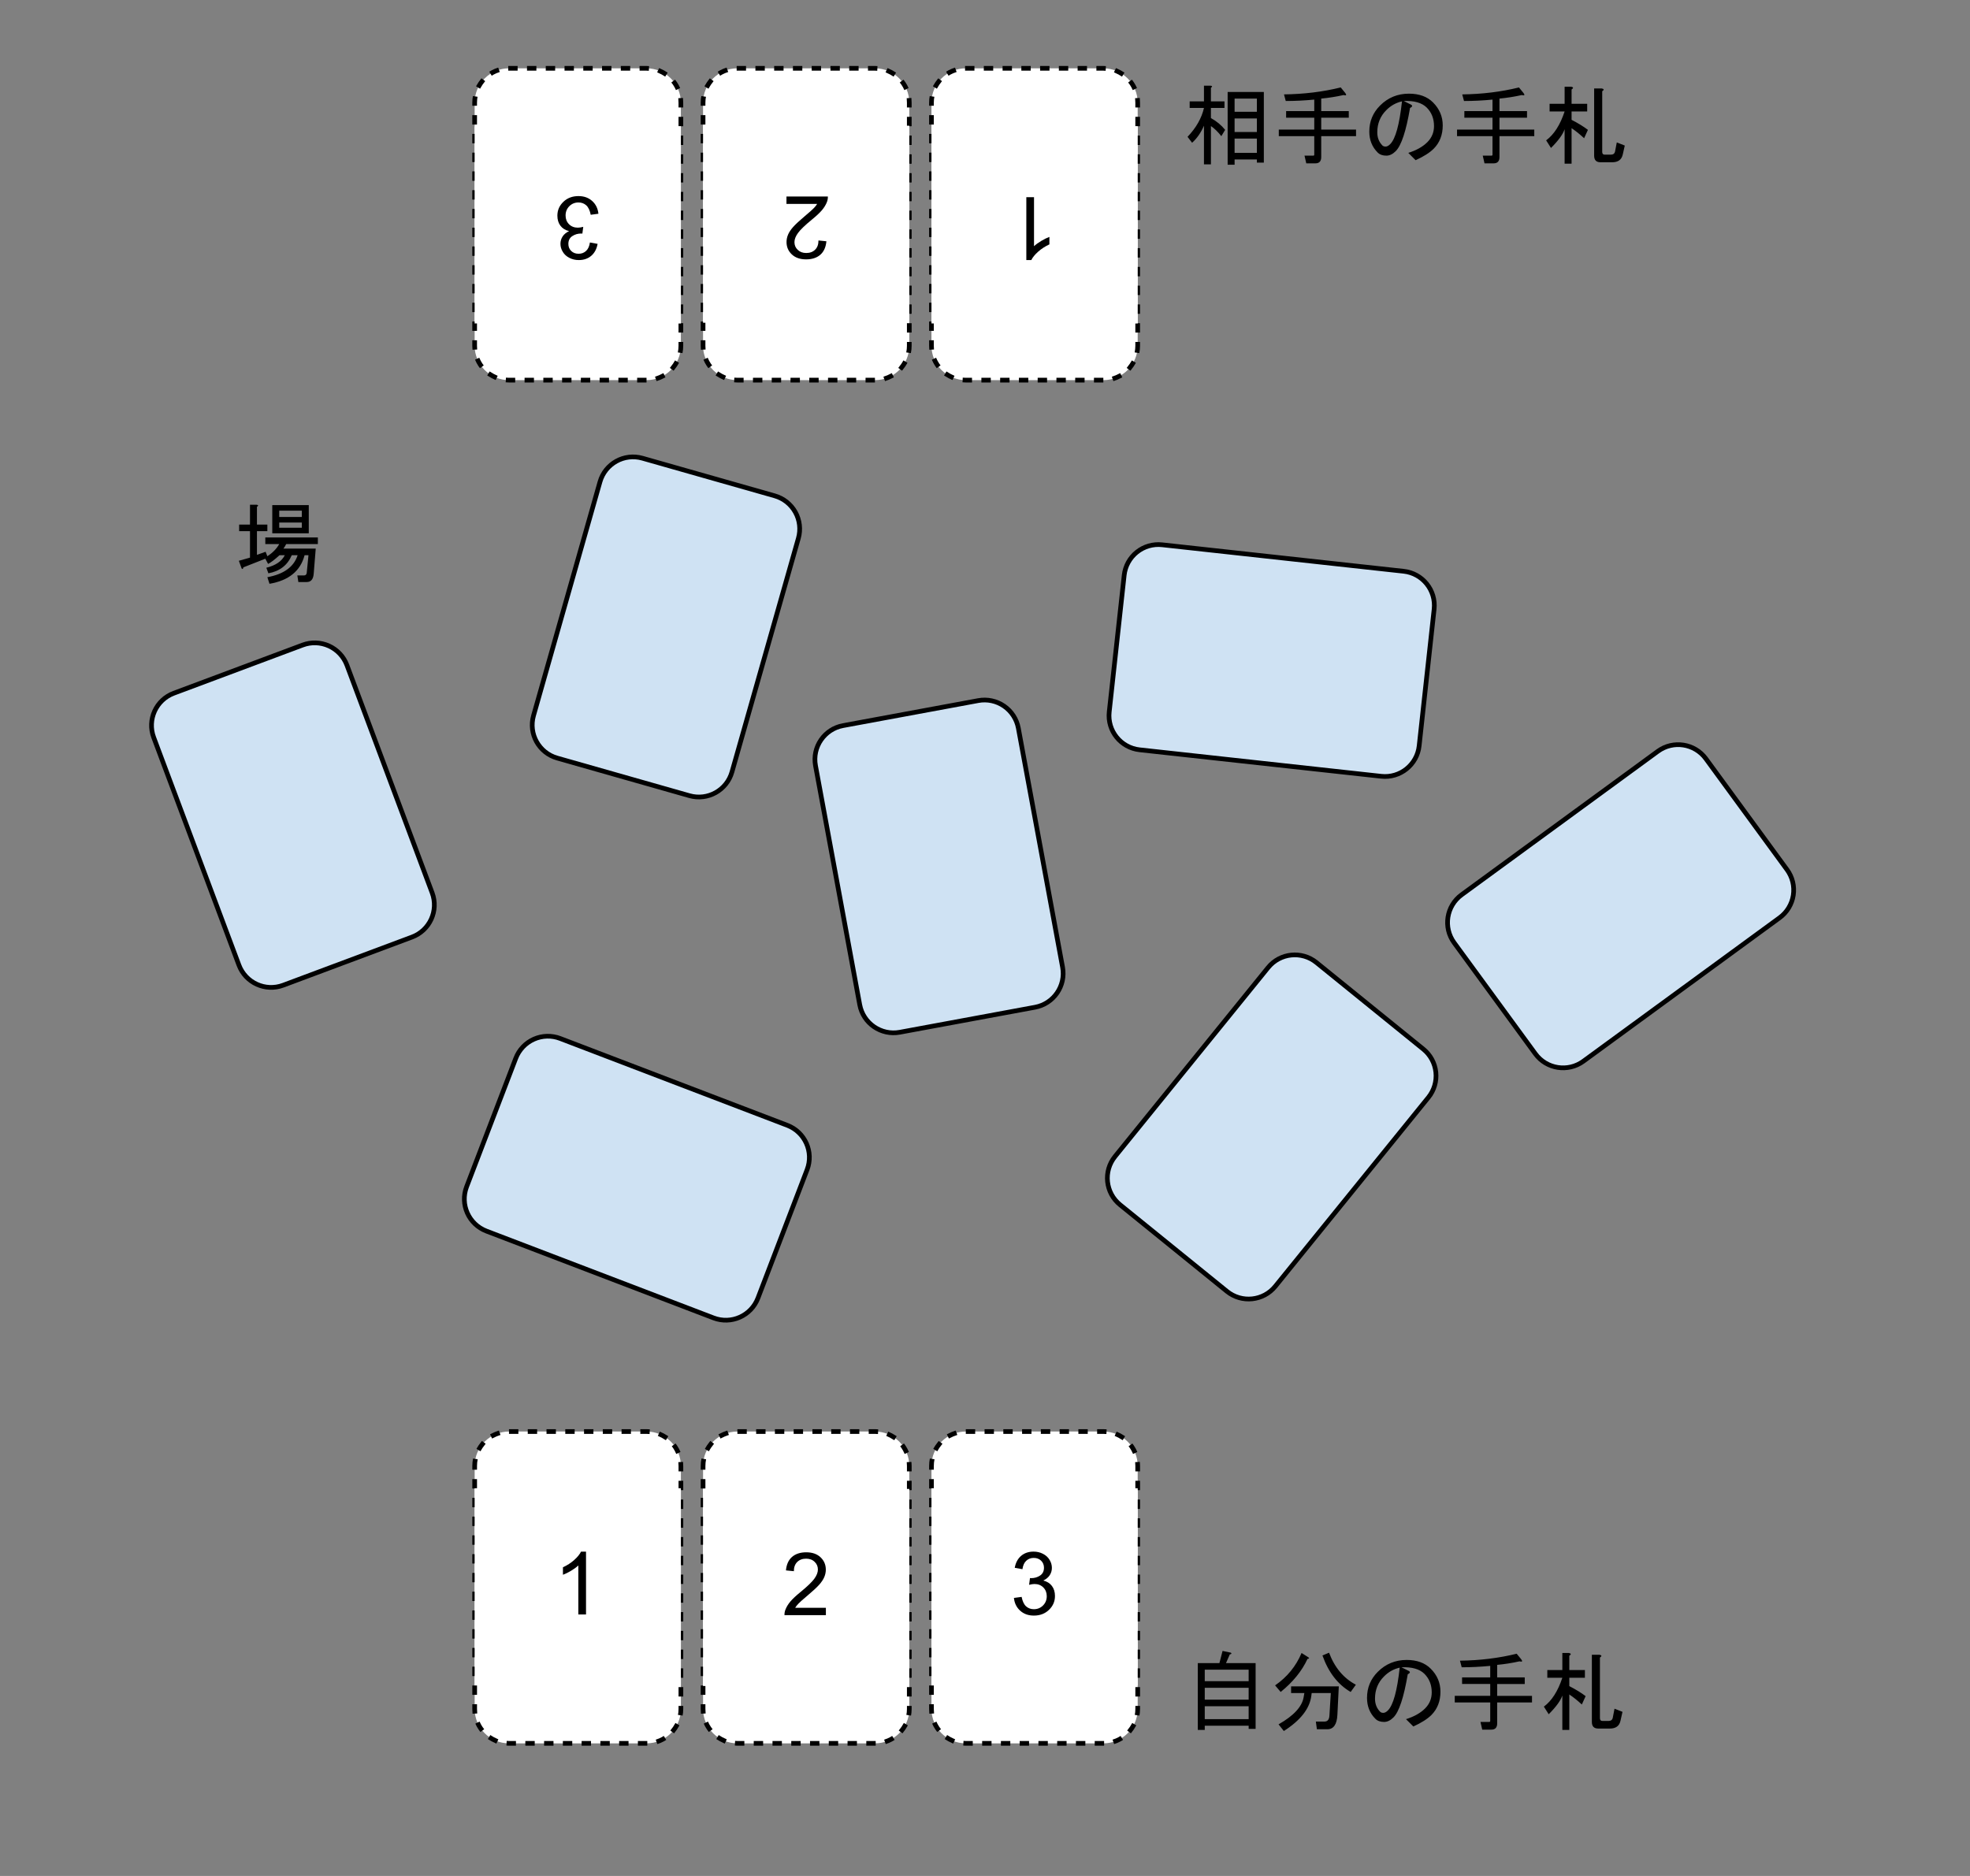 <svg version="1.1" viewBox="60 10 420 400" fill="none" stroke="none" stroke-linecap="square" stroke-miterlimit="10" xmlns:xlink="http://www.w3.org/1999/xlink" xmlns="http://www.w3.org/2000/svg"><rect x="60" y="10" width="420" height="400" fill="#808080" stroke="none"/><clipPath id="p.0"><path d="m0 0l1024.0 0l0 768.0l-1024.0 0l0 -768.0z" clip-rule="nonzero"/></clipPath><g clip-path="url(#p.0)"><path fill="#000000" fill-opacity="0.0" d="m0 0l1024.0 0l0 768.0l-1024.0 0z" fill-rule="evenodd"/><path fill="#cfe2f3" d="m187.913 112.748l0 0c1.107 -3.894 5.16 -6.153 9.054 -5.045l28.199 8.021l0 0c1.87 0.532 3.452 1.785 4.398 3.483c0.946 1.698 1.179 3.703 0.648 5.573l-14.165 49.836c-1.107 3.894 -5.16 6.153 -9.054 5.045l-28.199 -8.021c-3.894 -1.107 -6.153 -5.162 -5.046 -9.056z" fill-rule="evenodd"/><path stroke="#000000" stroke-width="1.0" stroke-linejoin="round" stroke-linecap="butt" d="m187.913 112.748l0 0c1.107 -3.894 5.16 -6.153 9.054 -5.045l28.199 8.021l0 0c1.87 0.532 3.452 1.785 4.398 3.483c0.946 1.698 1.179 3.703 0.648 5.573l-14.165 49.836c-1.107 3.894 -5.16 6.153 -9.054 5.045l-28.199 -8.021c-3.894 -1.107 -6.153 -5.162 -5.046 -9.056z" fill-rule="evenodd"/><path fill="#cfe2f3" d="m233.865 173.256l0 0c-0.736 -3.981 1.894 -7.804 5.874 -8.541l28.829 -5.333l0 0c1.912 -0.354 3.885 0.067 5.487 1.168c1.602 1.102 2.7 2.794 3.054 4.706l9.428 50.971c0.736 3.981 -1.894 7.804 -5.874 8.541l-28.829 5.333c-3.981 0.736 -7.804 -1.894 -8.541 -5.874z" fill-rule="evenodd"/><path stroke="#000000" stroke-width="1.0" stroke-linejoin="round" stroke-linecap="butt" d="m233.865 173.256l0 0c-0.736 -3.981 1.894 -7.804 5.874 -8.541l28.829 -5.333l0 0c1.912 -0.354 3.885 0.067 5.487 1.168c1.602 1.102 2.7 2.794 3.054 4.706l9.428 50.971c0.736 3.981 -1.894 7.804 -5.874 8.541l-28.829 5.333c-3.981 0.736 -7.804 -1.894 -8.541 -5.874z" fill-rule="evenodd"/><path fill="#cfe2f3" d="m330.351 216.319l0 0c2.549 -3.145 7.165 -3.629 10.311 -1.081l22.782 18.457l0 0c1.511 1.224 2.473 2.997 2.676 4.931c0.203 1.933 -0.371 3.868 -1.595 5.378l-32.628 40.264c-2.549 3.145 -7.165 3.629 -10.311 1.081l-22.782 -18.457c-3.146 -2.548 -3.629 -7.164 -1.081 -10.309z" fill-rule="evenodd"/><path stroke="#000000" stroke-width="1.0" stroke-linejoin="round" stroke-linecap="butt" d="m330.351 216.319l0 0c2.549 -3.145 7.165 -3.629 10.311 -1.081l22.782 18.457l0 0c1.511 1.224 2.473 2.997 2.676 4.931c0.203 1.933 -0.371 3.868 -1.595 5.378l-32.628 40.264c-2.549 3.145 -7.165 3.629 -10.311 1.081l-22.782 -18.457c-3.146 -2.548 -3.629 -7.164 -1.081 -10.309z" fill-rule="evenodd"/><path fill="#cfe2f3" d="m163.71 272.499l0 0c-3.781 -1.446 -5.673 -5.682 -4.227 -9.463l10.478 -27.38l0 0c0.695 -1.815 2.082 -3.281 3.857 -4.074c1.775 -0.793 3.792 -0.848 5.608 -0.154l48.418 18.513c3.781 1.446 5.673 5.682 4.227 9.463l-10.478 27.38c-1.447 3.781 -5.685 5.673 -9.465 4.228z" fill-rule="evenodd"/><path stroke="#000000" stroke-width="1.0" stroke-linejoin="round" stroke-linecap="butt" d="m163.71 272.499l0 0c-3.781 -1.446 -5.673 -5.682 -4.227 -9.463l10.478 -27.38l0 0c0.695 -1.815 2.082 -3.281 3.857 -4.074c1.775 -0.793 3.792 -0.848 5.608 -0.154l48.418 18.513c3.781 1.446 5.673 5.682 4.227 9.463l-10.478 27.38c-1.447 3.781 -5.685 5.673 -9.465 4.228z" fill-rule="evenodd"/><path fill="#cfe2f3" d="m413.454 170.192l0 0c3.267 -2.389 7.853 -1.677 10.241 1.59l17.302 23.664l0 0c1.147 1.569 1.624 3.53 1.326 5.45c-0.298 1.921 -1.347 3.644 -2.916 4.792l-41.837 30.592c-3.267 2.389 -7.853 1.677 -10.241 -1.59l-17.302 -23.664c-2.389 -3.267 -1.677 -7.853 1.59 -10.242z" fill-rule="evenodd"/><path stroke="#000000" stroke-width="1.0" stroke-linejoin="round" stroke-linecap="butt" d="m413.454 170.192l0 0c3.267 -2.389 7.853 -1.677 10.241 1.59l17.302 23.664l0 0c1.147 1.569 1.624 3.53 1.326 5.45c-0.298 1.921 -1.347 3.644 -2.916 4.792l-41.837 30.592c-3.267 2.389 -7.853 1.677 -10.241 -1.59l-17.302 -23.664c-2.389 -3.267 -1.677 -7.853 1.59 -10.242z" fill-rule="evenodd"/><path fill="#cfe2f3" d="m92.769 167.237l0 0c-1.419 -3.792 0.504 -8.015 4.297 -9.432l27.464 -10.268l0 0c1.821 -0.681 3.838 -0.61 5.608 0.196c1.77 0.806 3.147 2.282 3.828 4.103l18.168 48.537c1.419 3.792 -0.504 8.015 -4.297 9.432l-27.464 10.268c-3.792 1.418 -8.017 -0.507 -9.436 -4.298z" fill-rule="evenodd"/><path stroke="#000000" stroke-width="1.0" stroke-linejoin="round" stroke-linecap="butt" d="m92.769 167.237l0 0c-1.419 -3.792 0.504 -8.015 4.297 -9.432l27.464 -10.268l0 0c1.821 -0.681 3.838 -0.61 5.608 0.196c1.77 0.806 3.147 2.282 3.828 4.103l18.168 48.537c1.419 3.792 -0.504 8.015 -4.297 9.432l-27.464 10.268c-3.792 1.418 -8.017 -0.507 -9.436 -4.298z" fill-rule="evenodd"/><path fill="#cfe2f3" d="m302.971 169.876l0 0c-4.024 -0.441 -6.929 -4.061 -6.488 -8.085l3.192 -29.144l0 0c0.212 -1.932 1.182 -3.702 2.698 -4.918c1.516 -1.217 3.453 -1.781 5.386 -1.569l51.506 5.647c4.024 0.441 6.929 4.061 6.488 8.085l-3.192 29.144c-0.441 4.024 -4.06 6.929 -8.084 6.487z" fill-rule="evenodd"/><path stroke="#000000" stroke-width="1.0" stroke-linejoin="round" stroke-linecap="butt" d="m302.971 169.876l0 0c-4.024 -0.441 -6.929 -4.061 -6.488 -8.085l3.192 -29.144l0 0c0.212 -1.932 1.182 -3.702 2.698 -4.918c1.516 -1.217 3.453 -1.781 5.386 -1.569l51.506 5.647c4.024 0.441 6.929 4.061 6.488 8.085l-3.192 29.144c-0.441 4.024 -4.06 6.929 -8.084 6.487z" fill-rule="evenodd"/><path fill="#ffffff" d="m161.197 322.564l0 0c0 -4.047 3.281 -7.328 7.328 -7.328l29.312 0l0 0c1.944 0 3.808 0.772 5.182 2.146c1.374 1.374 2.146 3.238 2.146 5.182l0 51.832c0 4.047 -3.281 7.328 -7.328 7.328l-29.312 0c-4.047 0 -7.328 -3.281 -7.328 -7.328z" fill-rule="evenodd"/><path stroke="#000000" stroke-width="1.0" stroke-linejoin="round" stroke-linecap="butt" stroke-dasharray="1.0,3.0" d="m161.197 322.564l0 0c0 -4.047 3.281 -7.328 7.328 -7.328l29.312 0l0 0c1.944 0 3.808 0.772 5.182 2.146c1.374 1.374 2.146 3.238 2.146 5.182l0 51.832c0 4.047 -3.281 7.328 -7.328 7.328l-29.312 0c-4.047 0 -7.328 -3.281 -7.328 -7.328z" fill-rule="evenodd"/><path fill="#ffffff" d="m161.19 327.327l43.969 0l0 42.016l-43.969 0z" fill-rule="evenodd"/><path fill="#000000" d="m184.94 354.247l-1.641 0l0 -10.453q-0.594 0.562 -1.562 1.141q-0.953 0.562 -1.719 0.844l0 -1.594q1.375 -0.641 2.406 -1.562q1.031 -0.922 1.453 -1.781l1.062 0l0 13.406z" fill-rule="nonzero"/><path fill="#ffffff" d="m209.892 322.564l0 0c0 -4.047 3.281 -7.328 7.328 -7.328l29.312 0l0 0c1.944 0 3.808 0.772 5.182 2.146c1.374 1.374 2.146 3.238 2.146 5.182l0 51.832c0 4.047 -3.281 7.328 -7.328 7.328l-29.312 0c-4.047 0 -7.328 -3.281 -7.328 -7.328z" fill-rule="evenodd"/><path stroke="#000000" stroke-width="1.0" stroke-linejoin="round" stroke-linecap="butt" stroke-dasharray="1.0,3.0" d="m209.892 322.564l0 0c0 -4.047 3.281 -7.328 7.328 -7.328l29.312 0l0 0c1.944 0 3.808 0.772 5.182 2.146c1.374 1.374 2.146 3.238 2.146 5.182l0 51.832c0 4.047 -3.281 7.328 -7.328 7.328l-29.312 0c-4.047 0 -7.328 -3.281 -7.328 -7.328z" fill-rule="evenodd"/><path fill="#ffffff" d="m258.588 322.564l0 0c0 -4.047 3.281 -7.328 7.328 -7.328l29.312 0l0 0c1.944 0 3.808 0.772 5.182 2.146c1.374 1.374 2.146 3.238 2.146 5.182l0 51.832c0 4.047 -3.281 7.328 -7.328 7.328l-29.312 0c-4.047 0 -7.328 -3.281 -7.328 -7.328z" fill-rule="evenodd"/><path stroke="#000000" stroke-width="1.0" stroke-linejoin="round" stroke-linecap="butt" stroke-dasharray="1.0,3.0" d="m258.588 322.564l0 0c0 -4.047 3.281 -7.328 7.328 -7.328l29.312 0l0 0c1.944 0 3.808 0.772 5.182 2.146c1.374 1.374 2.146 3.238 2.146 5.182l0 51.832c0 4.047 -3.281 7.328 -7.328 7.328l-29.312 0c-4.047 0 -7.328 -3.281 -7.328 -7.328z" fill-rule="evenodd"/><path fill="#ffffff" d="m209.89 327.474l43.968 0l0 42.016l-43.968 0z" fill-rule="evenodd"/><path fill="#000000" d="m236.077 352.816l0 1.578l-8.828 0q-0.016 -0.594 0.188 -1.141q0.344 -0.906 1.078 -1.781q0.75 -0.875 2.156 -2.016q2.172 -1.781 2.938 -2.828q0.766 -1.047 0.766 -1.969q0 -0.984 -0.703 -1.641q-0.688 -0.672 -1.812 -0.672q-1.188 0 -1.906 0.719q-0.703 0.703 -0.703 1.953l-1.688 -0.172q0.172 -1.891 1.297 -2.875q1.141 -0.984 3.031 -0.984q1.922 0 3.047 1.062q1.125 1.062 1.125 2.641q0 0.797 -0.328 1.578q-0.328 0.781 -1.094 1.641q-0.75 0.844 -2.531 2.344q-1.469 1.234 -1.891 1.688q-0.422 0.438 -0.688 0.875l6.547 0z" fill-rule="nonzero"/><path fill="#ffffff" d="m258.589 327.327l43.969 0l0 42.016l-43.969 0z" fill-rule="evenodd"/><path fill="#000000" d="m276.167 350.716l1.641 -0.219q0.281 1.406 0.953 2.016q0.688 0.609 1.656 0.609q1.156 0 1.953 -0.797q0.797 -0.797 0.797 -1.984q0 -1.125 -0.734 -1.859q-0.734 -0.734 -1.875 -0.734q-0.469 0 -1.156 0.172l0.188 -1.438q0.156 0.016 0.266 0.016q1.047 0 1.875 -0.547q0.844 -0.547 0.844 -1.672q0 -0.906 -0.609 -1.5q-0.609 -0.594 -1.578 -0.594q-0.953 0 -1.594 0.609q-0.641 0.594 -0.812 1.797l-1.641 -0.297q0.297 -1.641 1.359 -2.547q1.062 -0.906 2.656 -0.906q1.094 0 2.0 0.469q0.922 0.469 1.406 1.281q0.5 0.812 0.5 1.719q0 0.859 -0.469 1.578q-0.469 0.703 -1.375 1.125q1.188 0.281 1.844 1.141q0.656 0.859 0.656 2.156q0 1.734 -1.281 2.953q-1.266 1.219 -3.219 1.219q-1.766 0 -2.922 -1.047q-1.156 -1.047 -1.328 -2.719z" fill-rule="nonzero"/><path fill="#ffffff" d="m302.553 83.727l0 0c0 4.047 -3.281 7.328 -7.328 7.328l-29.312 0l0 0c-1.944 0 -3.808 -0.772 -5.182 -2.146c-1.374 -1.374 -2.146 -3.238 -2.146 -5.182l0 -51.832c0 -4.047 3.281 -7.328 7.328 -7.328l29.312 0c4.047 0 7.328 3.281 7.328 7.328z" fill-rule="evenodd"/><path stroke="#000000" stroke-width="1.0" stroke-linejoin="round" stroke-linecap="butt" stroke-dasharray="1.0,3.0" d="m302.553 83.727l0 0c0 4.047 -3.281 7.328 -7.328 7.328l-29.312 0l0 0c-1.944 0 -3.808 -0.772 -5.182 -2.146c-1.374 -1.374 -2.146 -3.238 -2.146 -5.182l0 -51.832c0 -4.047 3.281 -7.328 7.328 -7.328l29.312 0c4.047 0 7.328 3.281 7.328 7.328z" fill-rule="evenodd"/><path fill="#ffffff" d="m302.559 78.965l-43.969 0l0 -42.016l43.969 0z" fill-rule="evenodd"/><path fill="#000000" d="m278.81 52.045l1.641 0l0 10.453q0.594 -0.562 1.562 -1.141q0.953 -0.562 1.719 -0.844l0 1.594q-1.375 0.641 -2.406 1.562q-1.031 0.922 -1.453 1.781l-1.062 0l0 -13.406z" fill-rule="nonzero"/><path fill="#ffffff" d="m253.857 83.727l0 0c0 4.047 -3.281 7.328 -7.328 7.328l-29.312 0l0 0c-1.944 0 -3.808 -0.772 -5.182 -2.146c-1.374 -1.374 -2.146 -3.238 -2.146 -5.182l0 -51.832c0 -4.047 3.281 -7.328 7.328 -7.328l29.312 0c4.047 0 7.328 3.281 7.328 7.328z" fill-rule="evenodd"/><path stroke="#000000" stroke-width="1.0" stroke-linejoin="round" stroke-linecap="butt" stroke-dasharray="1.0,3.0" d="m253.857 83.727l0 0c0 4.047 -3.281 7.328 -7.328 7.328l-29.312 0l0 0c-1.944 0 -3.808 -0.772 -5.182 -2.146c-1.374 -1.374 -2.146 -3.238 -2.146 -5.182l0 -51.832c0 -4.047 3.281 -7.328 7.328 -7.328l29.312 0c4.047 0 7.328 3.281 7.328 7.328z" fill-rule="evenodd"/><path fill="#ffffff" d="m205.161 83.727l0 0c0 4.047 -3.281 7.328 -7.328 7.328l-29.312 0l0 0c-1.944 0 -3.808 -0.772 -5.182 -2.146c-1.374 -1.374 -2.146 -3.238 -2.146 -5.182l0 -51.832c0 -4.047 3.281 -7.328 7.328 -7.328l29.312 0c4.047 0 7.328 3.281 7.328 7.328z" fill-rule="evenodd"/><path stroke="#000000" stroke-width="1.0" stroke-linejoin="round" stroke-linecap="butt" stroke-dasharray="1.0,3.0" d="m205.161 83.727l0 0c0 4.047 -3.281 7.328 -7.328 7.328l-29.312 0l0 0c-1.944 0 -3.808 -0.772 -5.182 -2.146c-1.374 -1.374 -2.146 -3.238 -2.146 -5.182l0 -51.832c0 -4.047 3.281 -7.328 7.328 -7.328l29.312 0c4.047 0 7.328 3.281 7.328 7.328z" fill-rule="evenodd"/><path fill="#ffffff" d="m253.86 78.818l-43.968 0l0 -42.016l43.968 0z" fill-rule="evenodd"/><path fill="#000000" d="m227.673 53.476l0 -1.578l8.828 0q0.016 0.594 -0.188 1.141q-0.344 0.906 -1.078 1.781q-0.75 0.875 -2.156 2.016q-2.172 1.781 -2.938 2.828q-0.766 1.047 -0.766 1.969q0 0.984 0.703 1.641q0.688 0.672 1.812 0.672q1.188 0 1.906 -0.719q0.703 -0.703 0.703 -1.953l1.688 0.172q-0.172 1.891 -1.297 2.875q-1.141 0.984 -3.031 0.984q-1.922 0 -3.047 -1.062q-1.125 -1.062 -1.125 -2.641q0 -0.797 0.328 -1.578q0.328 -0.781 1.094 -1.641q0.75 -0.844 2.531 -2.344q1.469 -1.234 1.891 -1.688q0.422 -0.438 0.688 -0.875l-6.547 0z" fill-rule="nonzero"/><path fill="#ffffff" d="m205.16 78.965l-43.969 0l0 -42.016l43.969 0z" fill-rule="evenodd"/><path fill="#000000" d="m187.582 55.576l-1.641 0.219q-0.281 -1.406 -0.953 -2.016q-0.688 -0.609 -1.656 -0.609q-1.156 0 -1.953 0.797q-0.797 0.797 -0.797 1.984q0 1.125 0.734 1.859q0.734 0.734 1.875 0.734q0.469 0 1.156 -0.172l-0.188 1.438q-0.156 -0.016 -0.266 -0.016q-1.047 0 -1.875 0.547q-0.844 0.547 -0.844 1.672q0 0.906 0.609 1.5q0.609 0.594 1.578 0.594q0.953 0 1.594 -0.609q0.641 -0.594 0.812 -1.797l1.641 0.297q-0.297 1.641 -1.359 2.547q-1.062 0.906 -2.656 0.906q-1.094 0 -2.0 -0.469q-0.922 -0.469 -1.406 -1.281q-0.5 -0.812 -0.5 -1.719q0 -0.859 0.469 -1.578q0.469 -0.703 1.375 -1.125q-1.188 -0.281 -1.844 -1.141q-0.656 -0.859 -0.656 -2.156q0 -1.734 1.281 -2.953q1.266 -1.219 3.219 -1.219q1.766 0 2.922 1.047q1.156 1.047 1.328 2.719z" fill-rule="nonzero"/><path fill="#000000" fill-opacity="0.0" d="m100.877 105.698l70.866 0l0 42.016l-70.866 0z" fill-rule="evenodd"/><path fill="#000000" d="m114.783 128.306l1.844 -0.656l0.375 0.953q1.703 -1.109 2.531 -2.594l-2.969 0l0 -1.406l11.203 0l0 1.406l-6.75 0q-0.297 0.594 -0.594 0.969l6.891 0l-0.438 5.422q-0.156 1.703 -1.484 1.703l-1.781 0l-0.219 -1.406l1.406 0q0.516 0 0.594 -0.531l0.375 -3.781l-0.828 0q-1.328 5.047 -7.484 6.094l-0.453 -1.406q5.266 -0.969 6.453 -4.688l-1.25 0q-1.344 3.188 -4.984 3.859l-0.438 -1.188q2.969 -0.734 3.938 -2.672l-1.125 0q-1.547 1.406 -2.438 1.859l-0.594 -1.109l-4.688 1.844q-0.062 0.531 -0.359 0.234l-0.594 -1.641l2.375 -0.672l0 -5.641l-2.312 0l0 -1.406l2.312 0l0 -4.234l1.406 0q0.594 0.078 0.078 0.453l0 3.781l2.219 0l0 1.406l-2.219 0l0 5.047zm3.266 -4.594l0 -6.016l7.781 0l0 6.016l-7.781 0zm1.484 -3.484l4.812 0l0 -1.344l-4.812 0l0 1.344zm0 2.297l4.812 0l0 -1.109l-4.812 0l0 1.109z" fill-rule="nonzero"/><path fill="#000000" fill-opacity="0.0" d="m302.882 350.534l126.803 0l0 42.016l-126.803 0z" fill-rule="evenodd"/><path fill="#000000" d="m326.21 368.47l0 -2.453l-9.359 0l0 2.453l9.359 0zm0 1.406l-9.359 0l0 2.531l9.359 0l0 -2.531zm0 6.688l0 -2.75l-9.359 0l0 2.75l9.359 0zm-6.234 -11.953l0.672 -2.594l1.781 0.375q0.297 0.297 -0.234 0.359l-0.812 1.859l6.312 0l0 14.031l-1.484 0l0 -0.672l-9.359 0l0 0.891l-1.484 0l0 -14.25l4.609 0zm25.453 4.969l-0.297 6.016q-0.141 3.125 -2.156 3.125l-2.219 0l-0.219 -1.641l1.844 0q0.969 0 1.047 -1.266l0.297 -4.812l-4.078 0l-0.078 0.594q-0.516 4.078 -5.859 7.5l-1.125 -1.422q4.828 -2.75 5.344 -5.781l0.156 -0.891l-2.828 0l0 -1.422l10.172 0zm-6.672 -5.859q-1.781 3.859 -5.719 7.047l-1.188 -1.406q3.859 -2.672 5.641 -6.906l1.406 0.891q0.453 0.297 -0.141 0.375zm9.203 7.047q-4.094 -2.375 -6.016 -7.781l1.406 -0.594q1.781 4.75 5.719 6.828l-1.109 1.547zm12.172 -3.781q-1.266 7.422 -3.047 9.203q-0.969 0.969 -2.0 0.969q-1.188 0 -1.859 -0.672q-1.781 -1.781 -1.781 -4.453q0 -3.266 2.297 -5.562q2.531 -2.531 6.156 -2.531q3.266 0 5.125 1.859q2.078 2.078 2.078 4.906q0 3.031 -1.922 4.969q-1.266 1.266 -3.859 2.453l-1.562 -1.562q2.594 -0.812 4.078 -2.297q1.406 -1.422 1.406 -3.422q0 -2.375 -1.547 -3.938q-1.562 -1.547 -4.906 -1.406l1.344 0.672q0.891 0.375 0 0.812zm-1.719 -1.406q-1.922 0.438 -3.328 1.859q-1.938 1.922 -1.938 4.75q0 1.703 1.109 2.812q0.234 0.219 0.672 0.219q0.453 0 0.969 -0.516q1.703 -1.703 2.516 -9.125zm12.844 -1.484q6.391 -0.078 12.094 -1.484l0.969 1.188q0.516 0.672 -0.375 0.438q-2.375 0.531 -4.75 0.75l0 2.672l5.875 0l0 1.406l-5.875 0l0 2.531l7.422 0l0 1.406l-7.422 0l0 4.453q0 1.344 -1.25 1.344l-1.938 0l-0.375 -1.641l1.859 0q0.219 0 0.219 -0.219l0 -3.938l-7.562 0l0 -1.406l7.562 0l0 -2.531l-6.0 0l0 -1.406l6.0 0l0 -2.453q-3.109 0.297 -6.078 0.297l-0.375 -1.406zm23.312 14.766l-1.484 0l0 -7.344q-0.531 1.625 -2.906 4.0l-1.031 -1.625q2.516 -1.859 3.938 -6.156l-3.203 0l0 -1.641l3.203 0l0 -3.641l1.406 0q0.734 0.156 0.078 0.594l0 3.047l3.328 0l0 1.641l-3.328 0l0 1.781q2.141 1.109 3.484 2.141l-0.812 1.781q-1.344 -1.25 -2.672 -2.141l0 7.562zm11.344 -3.859l-0.438 1.938q-0.375 1.625 -2.234 1.625l-2.516 0q-1.344 0 -1.344 -1.406l0 -14.328l1.641 0q0.734 0.156 0.078 0.594l0 12.922q0 0.594 0.516 0.594l1.328 0q0.75 0 0.891 -0.672l0.375 -1.938l1.703 0.672z" fill-rule="nonzero"/><path fill="#000000" fill-opacity="0.0" d="m303.37 16.566l133.953 0l0 42.016l-133.953 0z" fill-rule="evenodd"/><path fill="#000000" d="m321.058 33.017l-2.891 0l0 2.156q1.844 1.031 3.031 2.516l-0.812 1.344q-1.109 -1.406 -2.219 -2.156l0 8.172l-1.484 0l0 -8.25q-0.969 2.234 -2.531 3.641l-0.969 -1.266q2.75 -2.891 3.5 -6.156l-3.047 0l0 -1.406l3.047 0l0 -3.344l1.406 0q0.594 0.078 0.078 0.453l0 2.891l2.891 0l0 1.406zm0.672 -3.406l7.719 0l0 15.063l-1.484 0l0 -0.672l-4.75 0l0 1.125l-1.484 0l0 -15.516zm1.484 1.406l0 2.813l4.75 0l0 -2.813l-4.75 0zm0 4.234l0 2.891l4.75 0l0 -2.891l-4.75 0zm0 7.344l4.75 0l0 -3.047l-4.75 0l0 3.047zm10.531 -12.469q6.391 -0.078 12.094 -1.484l0.969 1.188q0.516 0.672 -0.375 0.438q-2.375 0.531 -4.75 0.75l0 2.672l5.875 0l0 1.406l-5.875 0l0 2.531l7.422 0l0 1.406l-7.422 0l0 4.453q0 1.344 -1.25 1.344l-1.938 0l-0.375 -1.641l1.859 0q0.219 0 0.219 -0.219l0 -3.938l-7.562 0l0 -1.406l7.562 0l0 -2.531l-6.0 0l0 -1.406l6.0 0l0 -2.453q-3.109 0.297 -6.078 0.297l-0.375 -1.406zm26.875 2.891q-1.266 7.422 -3.047 9.203q-0.969 0.969 -2.0 0.969q-1.188 0 -1.859 -0.672q-1.781 -1.781 -1.781 -4.453q0 -3.266 2.297 -5.562q2.531 -2.531 6.156 -2.531q3.266 0 5.125 1.859q2.078 2.078 2.078 4.906q0 3.031 -1.922 4.969q-1.266 1.266 -3.859 2.453l-1.562 -1.562q2.594 -0.812 4.078 -2.297q1.406 -1.422 1.406 -3.422q0 -2.375 -1.547 -3.938q-1.562 -1.547 -4.906 -1.406l1.344 0.672q0.891 0.375 0 0.812zm-1.719 -1.406q-1.922 0.438 -3.328 1.859q-1.938 1.922 -1.938 4.75q0 1.703 1.109 2.812q0.234 0.219 0.672 0.219q0.453 0 0.969 -0.516q1.703 -1.703 2.516 -9.125zm12.844 -1.484q6.391 -0.078 12.094 -1.484l0.969 1.188q0.516 0.672 -0.375 0.438q-2.375 0.531 -4.75 0.75l0 2.672l5.875 0l0 1.406l-5.875 0l0 2.531l7.422 0l0 1.406l-7.422 0l0 4.453q0 1.344 -1.25 1.344l-1.938 0l-0.375 -1.641l1.859 0q0.219 0 0.219 -0.219l0 -3.938l-7.562 0l0 -1.406l7.562 0l0 -2.531l-6.0 0l0 -1.406l6.0 0l0 -2.453q-3.109 0.297 -6.078 0.297l-0.375 -1.406zm23.312 14.766l-1.484 0l0 -7.344q-0.531 1.625 -2.906 4.0l-1.031 -1.625q2.516 -1.859 3.938 -6.156l-3.203 0l0 -1.641l3.203 0l0 -3.641l1.406 0q0.734 0.156 0.078 0.594l0 3.047l3.328 0l0 1.641l-3.328 0l0 1.781q2.141 1.109 3.484 2.141l-0.812 1.781q-1.344 -1.25 -2.672 -2.141l0 7.562zm11.344 -3.859l-0.438 1.938q-0.375 1.625 -2.234 1.625l-2.516 0q-1.344 0 -1.344 -1.406l0 -14.328l1.641 0q0.734 0.156 0.078 0.594l0 12.922q0 0.594 0.516 0.594l1.328 0q0.75 0 0.891 -0.672l0.375 -1.938l1.703 0.672z" fill-rule="nonzero"/></g></svg>

